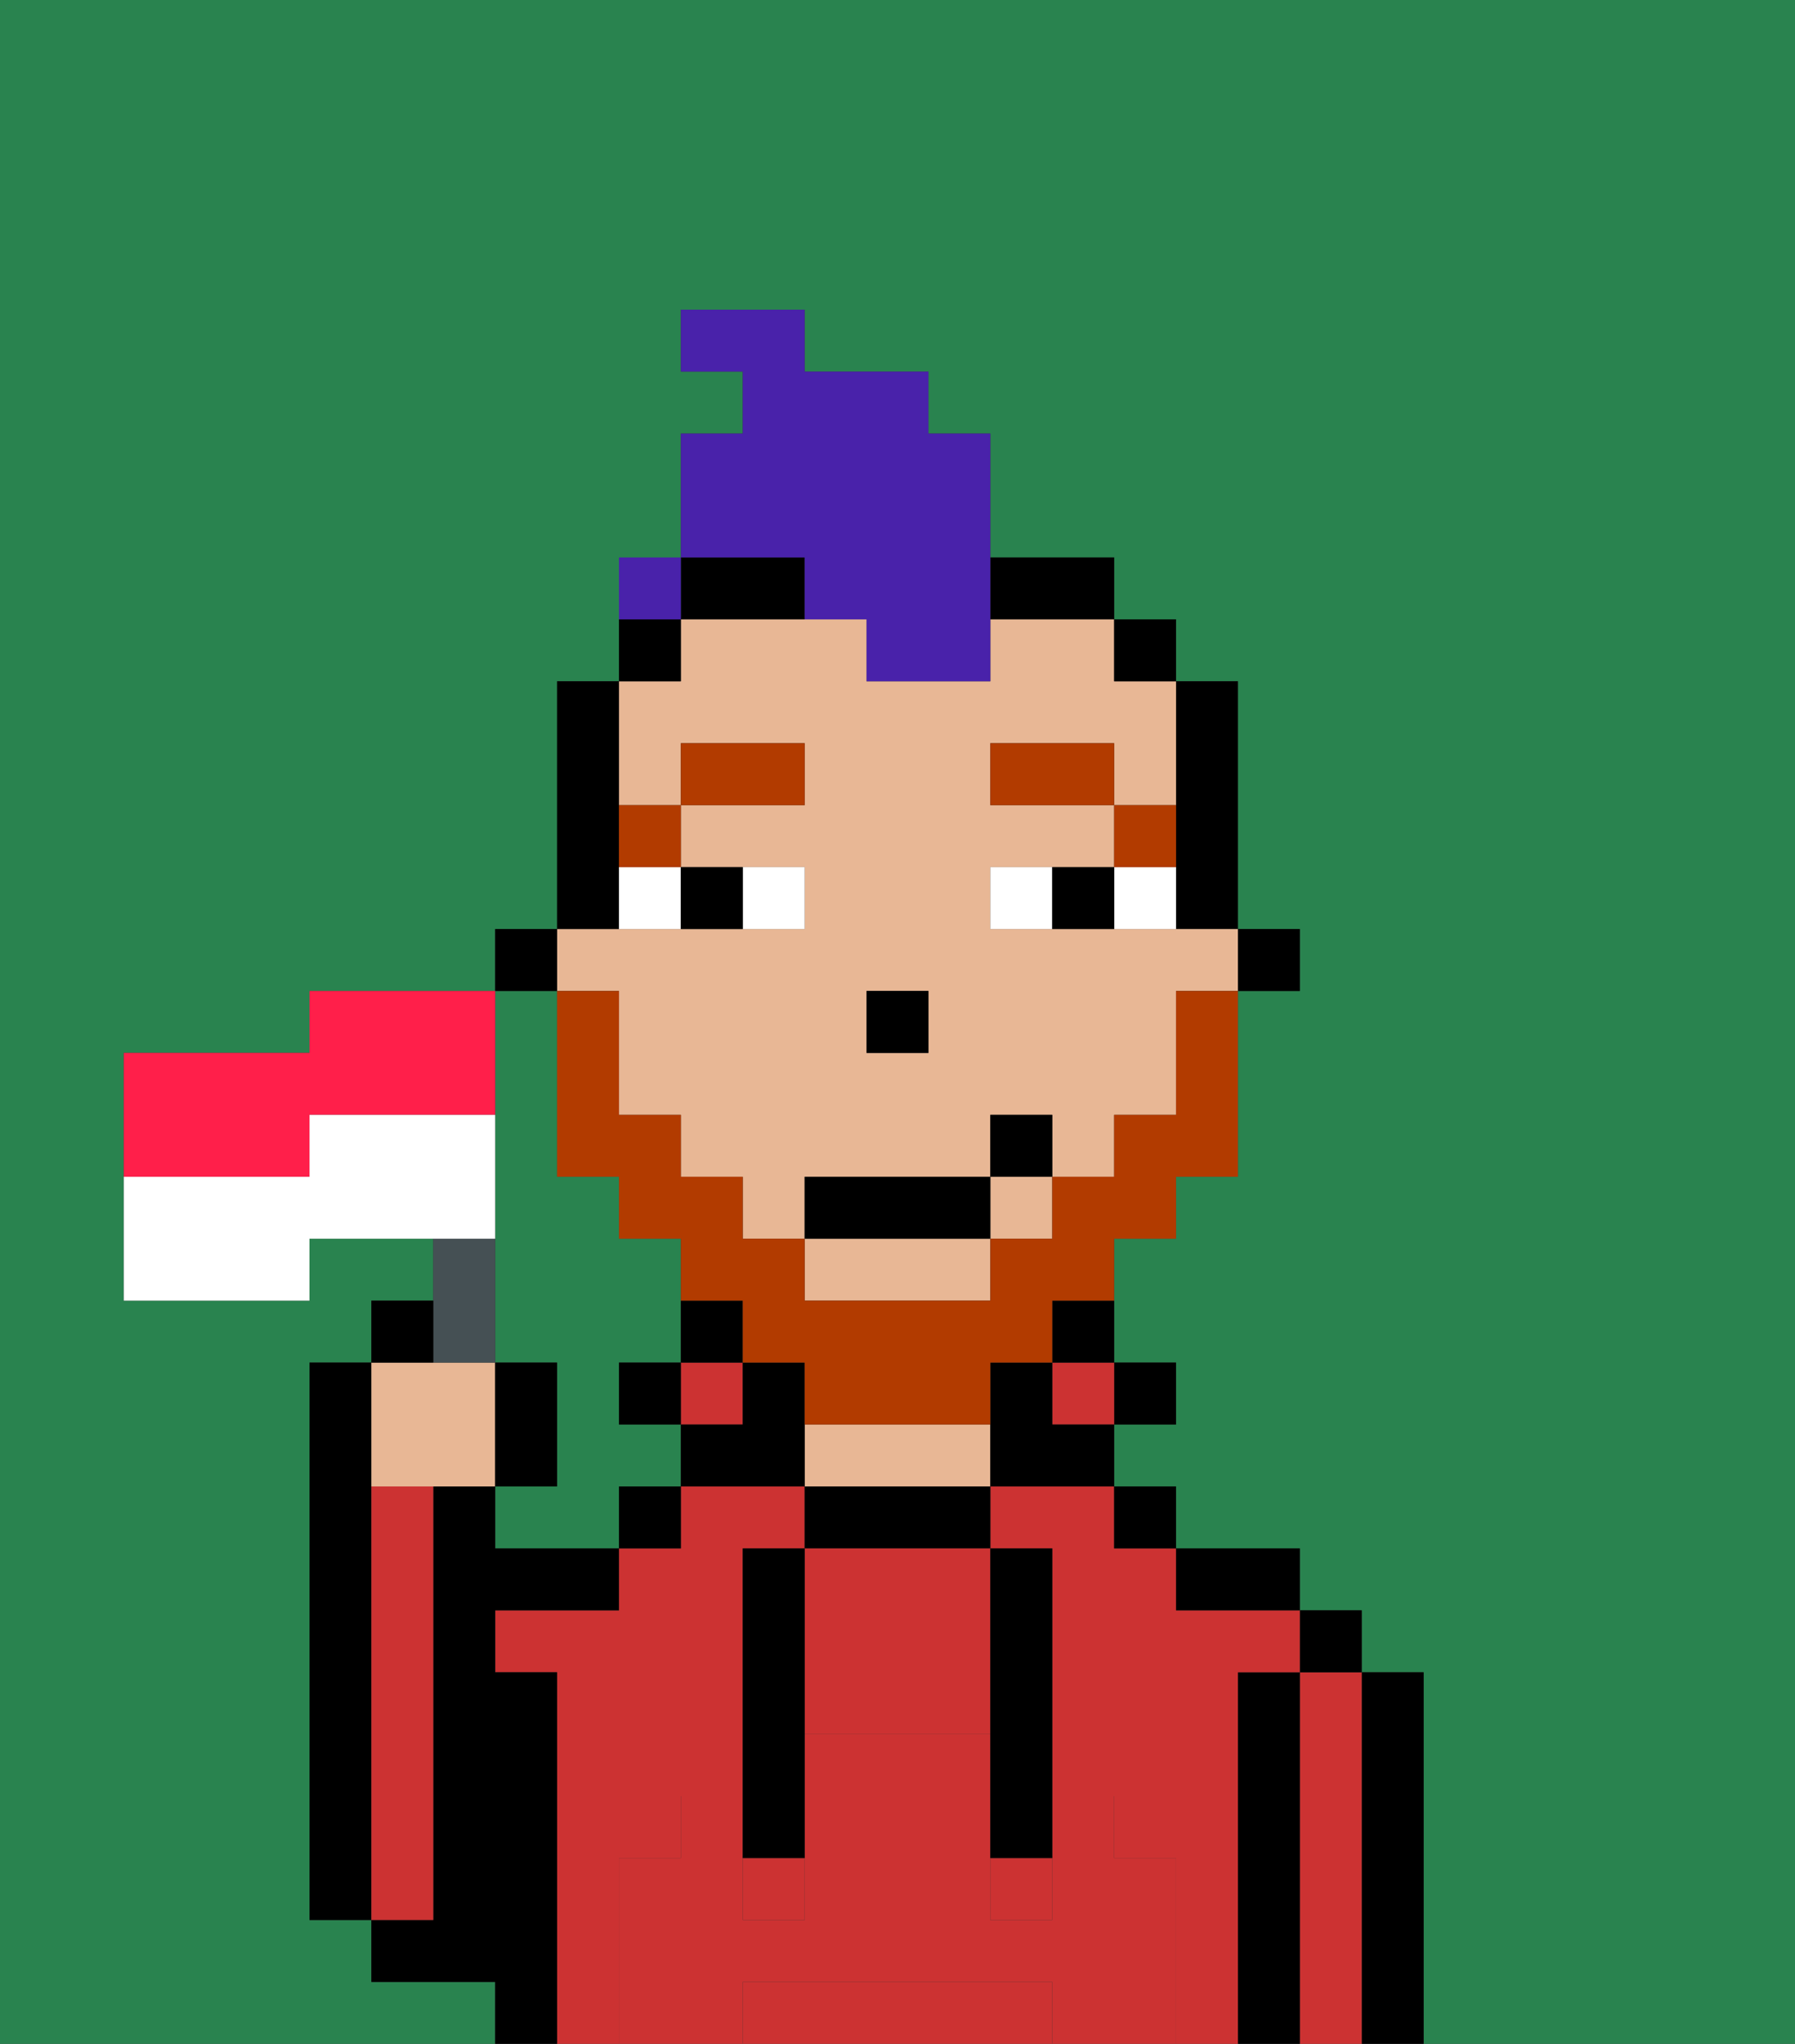 <svg xmlns="http://www.w3.org/2000/svg" viewBox="0 0 29 33"><rect x="0" y="0" width="29" height="33" fill="#333333" stroke="none"/><defs><style>polygon,rect,path{shape-rendering:crispedges;}.qa168-1{fill:#29834f;}.qa168-2{fill:#000000;}.qa168-3{fill:#cc3232;}.qa168-4{fill:#e8b795;}.qa168-5{fill:#cc3232;}.qa168-6{fill:#ffffff;}.qa168-7{fill:#b23b00;}.qa168-8{fill:#b23b00;}.qa168-9{fill:#4922aa;}.qa168-10{fill:#455054;}.qa168-11{fill:#ff1f4a;}</style></defs><path class="qa168-1" d="M8,19v3H9v2H8v1h2V24h1V23H10V22h1V20H10V19H9V16H8v3Z"/><path class="qa168-1" d="M0,33H8V32H6V31H5V22H6V21H7V20H5v1H2V17H5V16H8V15H9V11h1V10h1V7h1V6H11V5h2V6h2V7h1V9h2v1h1v1h1v4h1v1H20v3H19v1H18v2h1v1H18v1h1v1h2v1h1v1h1v6h6V0H0Z"/><path class="qa168-2" d="M6,24V22H5v9H6V24Z"/><path class="qa168-2" d="M23,27H22v6h1V27Z"/><path class="qa168-3" d="M22,27H21v6h1V27Z"/><rect class="qa168-2" x="21" y="26" width="1" height="1"/><path class="qa168-2" d="M21,27H20v6h1V27Z"/><path class="qa168-3" d="M10,30h1V29h1V25h1V24H11v1H10v1H8v1H9v6h1V30Z"/><path class="qa168-3" d="M20,27h1V26H19V25H18V24H16v1h1v4h1v1h1v3h1V27Z"/><path class="qa168-2" d="M20,26h1V25H19v1Z"/><rect class="qa168-2" x="18" y="24" width="1" height="1"/><rect class="qa168-2" x="18" y="22" width="1" height="1"/><rect class="qa168-3" x="17" y="22" width="1" height="1"/><path class="qa168-2" d="M17,22h1V21H17Z"/><path class="qa168-2" d="M13,24v1h3V24H13Z"/><path class="qa168-4" d="M15,23H13v1h3V23Z"/><rect class="qa168-3" x="11" y="22" width="1" height="1"/><path class="qa168-2" d="M12,21H11v1h1Z"/><rect class="qa168-2" x="10" y="24" width="1" height="1"/><rect class="qa168-2" x="10" y="22" width="1" height="1"/><path class="qa168-2" d="M9,27H8V26h2V25H8V24H7v7H6v1H8v1H9V27Z"/><path class="qa168-3" d="M7,30V24H6v7H7Z"/><path class="qa168-3" d="M16,32H12v1h5V32Z"/><path class="qa168-3" d="M13,25v3h3V25H13Z"/><rect class="qa168-3" x="16" y="30" width="1" height="1"/><rect class="qa168-3" x="12" y="30" width="1" height="1"/><path class="qa168-5" d="M19,30H18V29H17v2H16V28H13v3H12V29H11v1H10v3h2V32h5v1h2V30Z"/><path class="qa168-2" d="M13,25H12v5h1V25Z"/><path class="qa168-2" d="M16,28v2h1V25H16v3Z"/><rect class="qa168-2" x="20" y="15" width="1" height="1"/><path class="qa168-2" d="M19,14v1h1V11H19v3Z"/><path class="qa168-4" d="M10,16v2h1v1h1v1h1V19h3V18h1v1h1V18h1V16h1V15H16V14h2V13H16V12h2v1h1V11H18V10H16v1H14V10H11v1H10v2h1V12h2v1H11v1h2v1H9v1Zm4,0h1v1H14Z"/><rect class="qa168-4" x="16" y="19" width="1" height="1"/><path class="qa168-4" d="M14,21h2V20H13v1Z"/><rect class="qa168-2" x="18" y="10" width="1" height="1"/><path class="qa168-2" d="M17,22H16v2h2V23H17Z"/><path class="qa168-2" d="M13,22H12v1H11v1h2V22Z"/><path class="qa168-2" d="M17,10h1V9H16v1Z"/><path class="qa168-2" d="M13,9H11v1h2Z"/><rect class="qa168-2" x="10" y="10" width="1" height="1"/><path class="qa168-2" d="M10,14V11H9v4h1Z"/><rect class="qa168-2" x="8" y="15" width="1" height="1"/><rect class="qa168-2" x="14" y="16" width="1" height="1"/><path class="qa168-6" d="M13,15V14H12v1Z"/><path class="qa168-6" d="M10,15h1V14H10Z"/><path class="qa168-6" d="M18,14v1h1V14Z"/><path class="qa168-6" d="M16,14v1h1V14Z"/><path class="qa168-2" d="M12,15V14H11v1Z"/><path class="qa168-2" d="M17,14v1h1V14Z"/><path class="qa168-7" d="M19,13H18v1h1Z"/><rect class="qa168-7" x="16" y="12" width="2" height="1"/><path class="qa168-7" d="M11,14V13H10v1Z"/><rect class="qa168-7" x="11" y="12" width="2" height="1"/><path class="qa168-8" d="M19,17v1H18v1H17v1H16v1H13V20H12V19H11V18H10V16H9v3h1v1h1v1h1v1h1v1h3V22h1V21h1V20h1V19h1V16H19Z"/><rect class="qa168-2" x="13" y="19" width="3" height="1"/><rect class="qa168-2" x="16" y="18" width="1" height="1"/><path class="qa168-9" d="M13,10h1v1h2V7H15V6H13V5H11V6h1V7H11V9h2Z"/><path class="qa168-4" d="M7,24H8V22H6v2Z"/><path class="qa168-10" d="M8,22V20H7v2Z"/><path class="qa168-2" d="M7,21H6v1H7Z"/><path class="qa168-2" d="M9,22H8v2H9Z"/><path class="qa168-11" d="M5,19V18H8V16H5v1H2v2H5Z"/><path class="qa168-6" d="M8,19V18H5v1H2v2H5V20H8Z"/><rect class="qa168-9" x="10" y="9" width="1" height="1"></rect></svg>